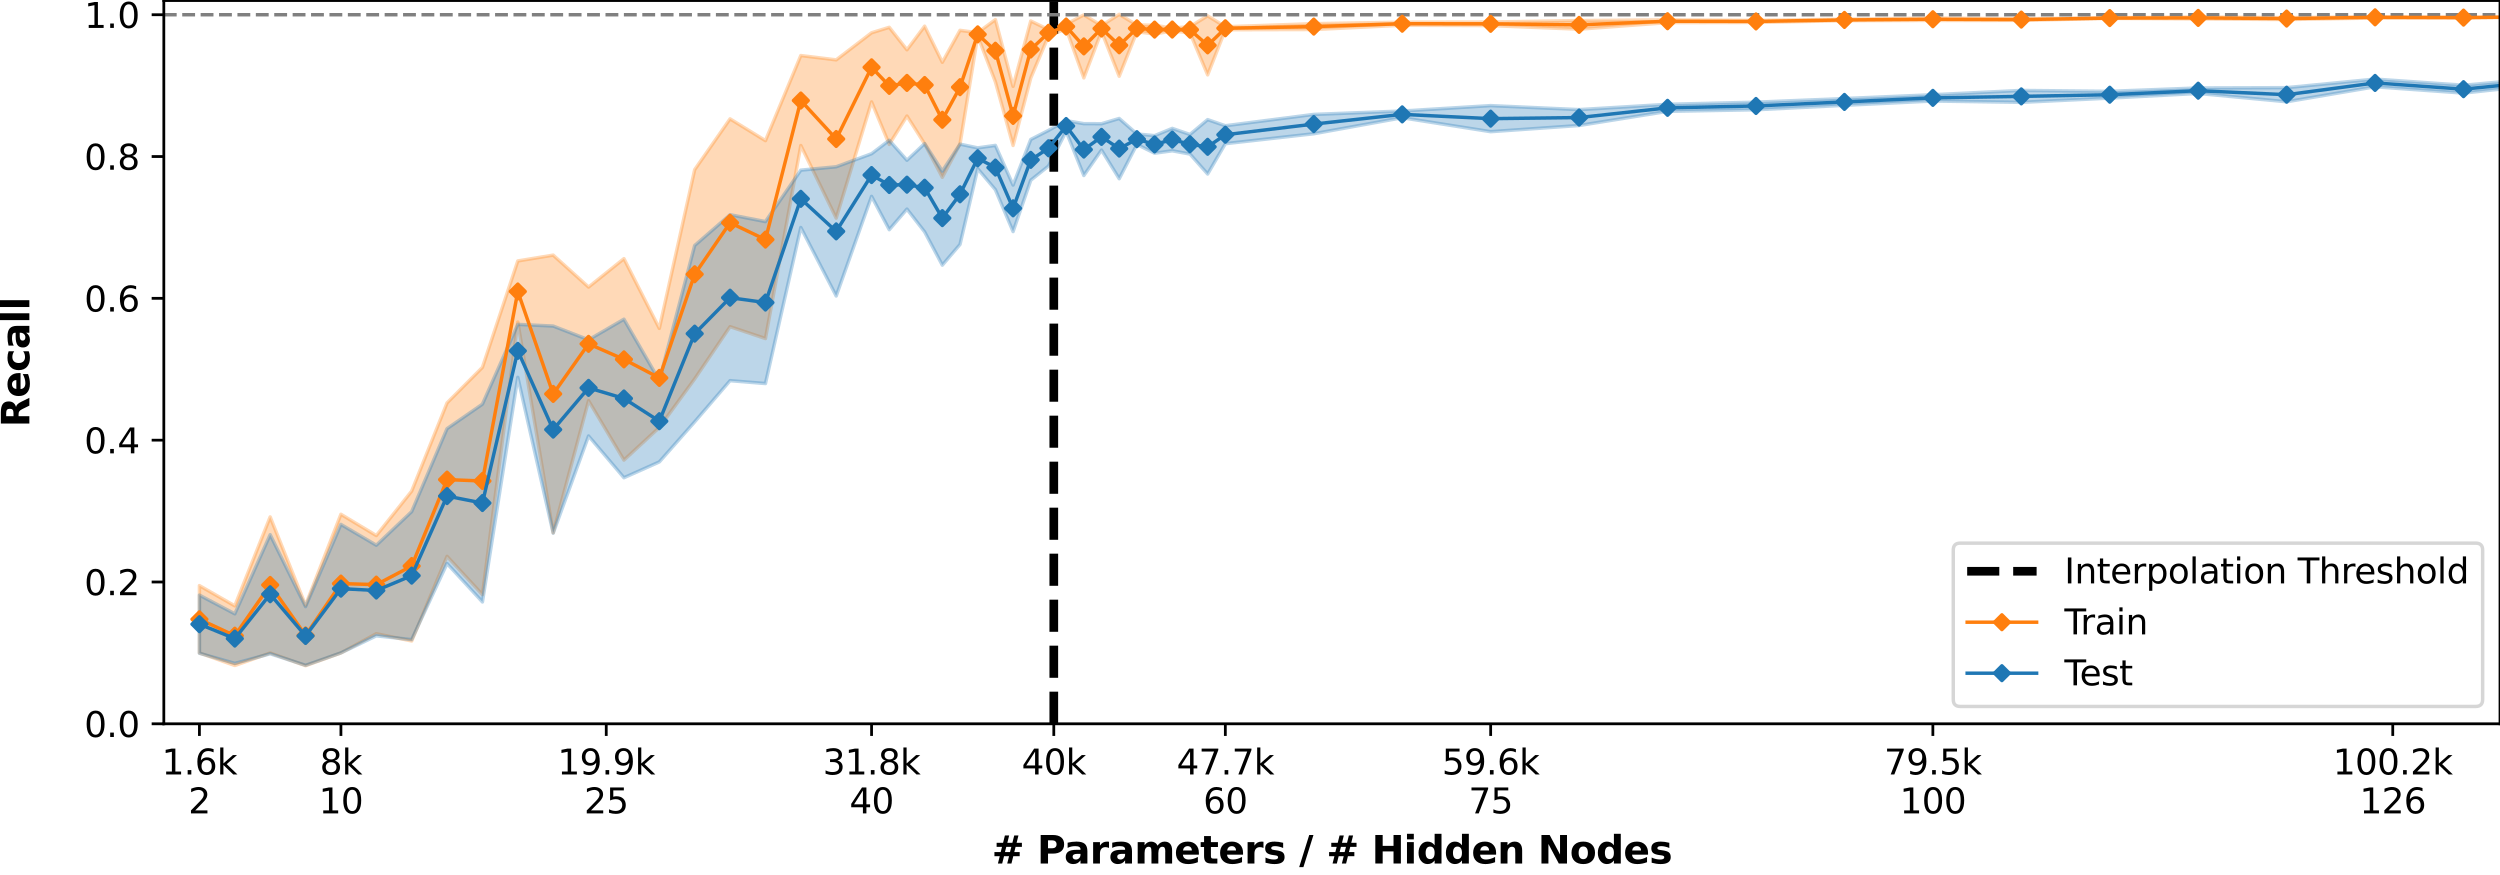 <?xml version="1.0" encoding="utf-8" standalone="no"?>
<!DOCTYPE svg PUBLIC "-//W3C//DTD SVG 1.1//EN"
  "http://www.w3.org/Graphics/SVG/1.1/DTD/svg11.dtd">
<svg xmlns:xlink="http://www.w3.org/1999/xlink" width="720pt" height="252pt" viewBox="0 0 720 252" xmlns="http://www.w3.org/2000/svg" version="1.1">
 <defs>
  <style type="text/css">*{stroke-linejoin: round; stroke-linecap: butt}</style>
 </defs>
 <g id="figure_1">
  <g id="patch_1">
   <path d="M 0 252 
L 720 252 
L 720 0 
L 0 0 
z
" style="fill: #ffffff"/>
  </g>
  <g id="axes_1">
   <g id="patch_2">
    <path d="M 47.18 208.456 
L 720 208.456 
L 720 0.155 
L 47.18 0.155 
z
" style="fill: #ffffff"/>
   </g>
   <g id="PolyCollection_1">
    <path d="M 57.432 168.657 
L 57.432 188.047 
L 67.621 191.665 
L 77.809 188.054 
L 87.998 191.72 
L 98.186 188.035 
L 108.375 182.504 
L 118.563 184.603 
L 128.751 160.228 
L 138.94 171.247 
L 149.128 92.745 
L 159.317 153.424 
L 169.505 115.388 
L 179.694 132.506 
L 189.882 123.103 
L 200.07 109.117 
L 210.259 94.079 
L 220.447 97.504 
L 230.636 41.909 
L 240.824 62.819 
L 251.012 29.345 
L 256.107 41.598 
L 261.201 33.421 
L 266.295 41.434 
L 271.389 51.06 
L 276.483 41.478 
L 281.578 10.369 
L 286.672 23.57 
L 291.766 41.901 
L 296.86 22.47 
L 301.955 10.373 
L 307.049 8.299 
L 312.143 22.434 
L 317.237 9.082 
L 322.331 21.957 
L 327.426 9.147 
L 332.52 9.784 
L 337.614 8.925 
L 342.708 9.443 
L 347.802 21.564 
L 352.897 8.572 
L 378.368 8.508 
L 403.839 7.276 
L 429.31 7.377 
L 454.781 8.407 
L 480.252 6.521 
L 505.723 6.471 
L 531.194 5.958 
L 556.665 5.889 
L 582.136 5.883 
L 607.607 5.291 
L 633.078 5.448 
L 658.549 5.629 
L 684.02 5.187 
L 709.491 5.145 
L 734.962 4.887 
L 760.433 5.382 
L 785.904 5.083 
L 811.375 4.981 
L 811.375 4.712 
L 811.375 4.712 
L 785.904 4.816 
L 760.433 4.9 
L 734.962 4.711 
L 709.491 5.005 
L 684.02 4.793 
L 658.549 5.071 
L 633.078 4.868 
L 607.607 5.118 
L 582.136 5.402 
L 556.665 5.197 
L 531.194 5.527 
L 505.723 5.873 
L 480.252 5.705 
L 454.781 5.922 
L 429.31 6.339 
L 403.839 6.39 
L 378.368 6.813 
L 352.897 7.708 
L 347.802 4.565 
L 342.708 7.66 
L 337.614 8.095 
L 332.52 7.262 
L 327.426 7.193 
L 322.331 4.128 
L 317.237 7.364 
L 312.143 4.28 
L 307.049 6.976 
L 301.955 8.518 
L 296.86 6.039 
L 291.766 24.871 
L 286.672 5.646 
L 281.578 9.427 
L 276.483 8.737 
L 271.389 17.933 
L 266.295 7.539 
L 261.201 14.335 
L 256.107 7.865 
L 251.012 9.44 
L 240.824 17.243 
L 230.636 15.994 
L 220.447 40.503 
L 210.259 34.233 
L 200.07 48.858 
L 189.882 94.573 
L 179.694 74.49 
L 169.505 82.674 
L 159.317 73.474 
L 149.128 75.155 
L 138.94 105.798 
L 128.751 116.033 
L 118.563 141.431 
L 108.375 154.235 
L 98.186 148.11 
L 87.998 174.281 
L 77.809 148.873 
L 67.621 174.485 
L 57.432 168.657 
z
" clip-path="url(#p8c28b31824)" style="fill: #ff7f0e; fill-opacity: 0.3; stroke: #ff7f0e; stroke-opacity: 0.3"/>
   </g>
   <g id="PolyCollection_2">
    <path d="M 57.432 171.39 
L 57.432 188.142 
L 67.621 191.05 
L 77.809 188.297 
L 87.998 191.605 
L 98.186 188.034 
L 108.375 183.12 
L 118.563 184.218 
L 128.751 162.306 
L 138.94 173.36 
L 149.128 108.676 
L 159.317 153.553 
L 169.505 125.561 
L 179.694 137.586 
L 189.882 133.035 
L 200.07 121.487 
L 210.259 109.633 
L 220.447 110.462 
L 230.636 65.522 
L 240.824 85.245 
L 251.012 56.555 
L 256.107 66.15 
L 261.201 60.226 
L 266.295 66.781 
L 271.389 76.361 
L 276.483 70.4 
L 281.578 48.584 
L 286.672 54.643 
L 291.766 66.695 
L 296.86 51.905 
L 301.955 47.836 
L 307.049 37.84 
L 312.143 50.55 
L 317.237 43.222 
L 322.331 51.468 
L 327.426 41.591 
L 332.52 44.12 
L 337.614 43.432 
L 342.708 44.366 
L 347.802 50.115 
L 352.897 41.382 
L 378.368 38.519 
L 403.839 33.907 
L 429.31 37.926 
L 454.781 36.145 
L 480.252 32.071 
L 505.723 31.607 
L 531.194 30.333 
L 556.665 29.091 
L 582.136 29.479 
L 607.607 28.257 
L 633.078 26.909 
L 658.549 29.311 
L 684.02 24.992 
L 709.491 26.815 
L 734.962 24.046 
L 760.433 25.638 
L 785.904 25.155 
L 811.375 24.5 
L 811.375 22.348 
L 811.375 22.348 
L 785.904 22.954 
L 760.433 22.797 
L 734.962 22.239 
L 709.491 24.551 
L 684.02 22.774 
L 658.549 25.24 
L 633.078 25.332 
L 607.607 26.301 
L 582.136 26.04 
L 556.665 27.283 
L 531.194 28.377 
L 505.723 29.426 
L 480.252 30.041 
L 454.781 31.569 
L 429.31 30.416 
L 403.839 31.971 
L 378.368 32.948 
L 352.897 36.212 
L 347.802 34.451 
L 342.708 38.724 
L 337.614 36.975 
L 332.52 39.07 
L 327.426 38.575 
L 322.331 34.119 
L 317.237 35.634 
L 312.143 35.608 
L 307.049 34.744 
L 301.955 37.564 
L 296.86 40.169 
L 291.766 53.296 
L 286.672 41.874 
L 281.578 42.59 
L 276.483 41.51 
L 271.389 49.273 
L 266.295 41.353 
L 261.201 46.148 
L 256.107 40.4 
L 251.012 44.277 
L 240.824 48.027 
L 230.636 49.004 
L 220.447 63.811 
L 210.259 61.834 
L 200.07 70.692 
L 189.882 109.564 
L 179.694 91.933 
L 169.505 97.86 
L 159.317 93.902 
L 149.128 93.425 
L 138.94 116.39 
L 128.751 123.443 
L 118.563 147.343 
L 108.375 157.021 
L 98.186 151.028 
L 87.998 174.707 
L 77.809 153.988 
L 67.621 176.778 
L 57.432 171.39 
z
" clip-path="url(#p8c28b31824)" style="fill: #1f77b4; fill-opacity: 0.3; stroke: #1f77b4; stroke-opacity: 0.3"/>
   </g>
   <g id="matplotlib.axis_1">
    <g id="xtick_1">
     <g id="line2d_1">
      <defs>
       <path id="me914f4b214" d="M 0 0 
L 0 3.5 
" style="stroke: #000000; stroke-width: 0.8"/>
      </defs>
      <g>
       <use xlink:href="#me914f4b214" x="57.432" y="208.456" style="stroke: #000000; stroke-width: 0.8"/>
      </g>
     </g>
     <g id="text_1">
      <!-- 1.6k -->
      <g transform="translate(46.586 223.054)scale(0.1 -0.1)">
       <defs>
        <path id="DejaVuSans-31" d="M 794 531 
L 1825 531 
L 1825 4091 
L 703 3866 
L 703 4441 
L 1819 4666 
L 2450 4666 
L 2450 531 
L 3481 531 
L 3481 0 
L 794 0 
L 794 531 
z
" transform="scale(0.016)"/>
        <path id="DejaVuSans-2e" d="M 684 794 
L 1344 794 
L 1344 0 
L 684 0 
L 684 794 
z
" transform="scale(0.016)"/>
        <path id="DejaVuSans-36" d="M 2113 2584 
Q 1688 2584 1439 2293 
Q 1191 2003 1191 1497 
Q 1191 994 1439 701 
Q 1688 409 2113 409 
Q 2538 409 2786 701 
Q 3034 994 3034 1497 
Q 3034 2003 2786 2293 
Q 2538 2584 2113 2584 
z
M 3366 4563 
L 3366 3988 
Q 3128 4100 2886 4159 
Q 2644 4219 2406 4219 
Q 1781 4219 1451 3797 
Q 1122 3375 1075 2522 
Q 1259 2794 1537 2939 
Q 1816 3084 2150 3084 
Q 2853 3084 3261 2657 
Q 3669 2231 3669 1497 
Q 3669 778 3244 343 
Q 2819 -91 2113 -91 
Q 1303 -91 875 529 
Q 447 1150 447 2328 
Q 447 3434 972 4092 
Q 1497 4750 2381 4750 
Q 2619 4750 2861 4703 
Q 3103 4656 3366 4563 
z
" transform="scale(0.016)"/>
        <path id="DejaVuSans-6b" d="M 581 4863 
L 1159 4863 
L 1159 1991 
L 2875 3500 
L 3609 3500 
L 1753 1863 
L 3688 0 
L 2938 0 
L 1159 1709 
L 1159 0 
L 581 0 
L 581 4863 
z
" transform="scale(0.016)"/>
       </defs>
       <use xlink:href="#DejaVuSans-31"/>
       <use xlink:href="#DejaVuSans-2e" x="63.623"/>
       <use xlink:href="#DejaVuSans-36" x="95.41"/>
       <use xlink:href="#DejaVuSans-6b" x="159.033"/>
      </g>
      <!-- 2 -->
      <g transform="translate(54.251 234.252)scale(0.1 -0.1)">
       <defs>
        <path id="DejaVuSans-32" d="M 1228 531 
L 3431 531 
L 3431 0 
L 469 0 
L 469 531 
Q 828 903 1448 1529 
Q 2069 2156 2228 2338 
Q 2531 2678 2651 2914 
Q 2772 3150 2772 3378 
Q 2772 3750 2511 3984 
Q 2250 4219 1831 4219 
Q 1534 4219 1204 4116 
Q 875 4013 500 3803 
L 500 4441 
Q 881 4594 1212 4672 
Q 1544 4750 1819 4750 
Q 2544 4750 2975 4387 
Q 3406 4025 3406 3419 
Q 3406 3131 3298 2873 
Q 3191 2616 2906 2266 
Q 2828 2175 2409 1742 
Q 1991 1309 1228 531 
z
" transform="scale(0.016)"/>
       </defs>
       <use xlink:href="#DejaVuSans-32"/>
      </g>
     </g>
    </g>
    <g id="xtick_2">
     <g id="line2d_2">
      <g>
       <use xlink:href="#me914f4b214" x="98.186" y="208.456" style="stroke: #000000; stroke-width: 0.8"/>
      </g>
     </g>
     <g id="text_2">
      <!-- 8k -->
      <g transform="translate(92.11 223.054)scale(0.1 -0.1)">
       <defs>
        <path id="DejaVuSans-38" d="M 2034 2216 
Q 1584 2216 1326 1975 
Q 1069 1734 1069 1313 
Q 1069 891 1326 650 
Q 1584 409 2034 409 
Q 2484 409 2743 651 
Q 3003 894 3003 1313 
Q 3003 1734 2745 1975 
Q 2488 2216 2034 2216 
z
M 1403 2484 
Q 997 2584 770 2862 
Q 544 3141 544 3541 
Q 544 4100 942 4425 
Q 1341 4750 2034 4750 
Q 2731 4750 3128 4425 
Q 3525 4100 3525 3541 
Q 3525 3141 3298 2862 
Q 3072 2584 2669 2484 
Q 3125 2378 3379 2068 
Q 3634 1759 3634 1313 
Q 3634 634 3220 271 
Q 2806 -91 2034 -91 
Q 1263 -91 848 271 
Q 434 634 434 1313 
Q 434 1759 690 2068 
Q 947 2378 1403 2484 
z
M 1172 3481 
Q 1172 3119 1398 2916 
Q 1625 2713 2034 2713 
Q 2441 2713 2670 2916 
Q 2900 3119 2900 3481 
Q 2900 3844 2670 4047 
Q 2441 4250 2034 4250 
Q 1625 4250 1398 4047 
Q 1172 3844 1172 3481 
z
" transform="scale(0.016)"/>
       </defs>
       <use xlink:href="#DejaVuSans-38"/>
       <use xlink:href="#DejaVuSans-6b" x="63.623"/>
      </g>
      <!-- 10 -->
      <g transform="translate(91.824 234.252)scale(0.1 -0.1)">
       <defs>
        <path id="DejaVuSans-30" d="M 2034 4250 
Q 1547 4250 1301 3770 
Q 1056 3291 1056 2328 
Q 1056 1369 1301 889 
Q 1547 409 2034 409 
Q 2525 409 2770 889 
Q 3016 1369 3016 2328 
Q 3016 3291 2770 3770 
Q 2525 4250 2034 4250 
z
M 2034 4750 
Q 2819 4750 3233 4129 
Q 3647 3509 3647 2328 
Q 3647 1150 3233 529 
Q 2819 -91 2034 -91 
Q 1250 -91 836 529 
Q 422 1150 422 2328 
Q 422 3509 836 4129 
Q 1250 4750 2034 4750 
z
" transform="scale(0.016)"/>
       </defs>
       <use xlink:href="#DejaVuSans-31"/>
       <use xlink:href="#DejaVuSans-30" x="63.623"/>
      </g>
     </g>
    </g>
    <g id="xtick_3">
     <g id="line2d_3">
      <g>
       <use xlink:href="#me914f4b214" x="174.599" y="208.456" style="stroke: #000000; stroke-width: 0.8"/>
      </g>
     </g>
     <g id="text_3">
      <!-- 19.9k -->
      <g transform="translate(160.571 223.054)scale(0.1 -0.1)">
       <defs>
        <path id="DejaVuSans-39" d="M 703 97 
L 703 672 
Q 941 559 1184 500 
Q 1428 441 1663 441 
Q 2288 441 2617 861 
Q 2947 1281 2994 2138 
Q 2813 1869 2534 1725 
Q 2256 1581 1919 1581 
Q 1219 1581 811 2004 
Q 403 2428 403 3163 
Q 403 3881 828 4315 
Q 1253 4750 1959 4750 
Q 2769 4750 3195 4129 
Q 3622 3509 3622 2328 
Q 3622 1225 3098 567 
Q 2575 -91 1691 -91 
Q 1453 -91 1209 -44 
Q 966 3 703 97 
z
M 1959 2075 
Q 2384 2075 2632 2365 
Q 2881 2656 2881 3163 
Q 2881 3666 2632 3958 
Q 2384 4250 1959 4250 
Q 1534 4250 1286 3958 
Q 1038 3666 1038 3163 
Q 1038 2656 1286 2365 
Q 1534 2075 1959 2075 
z
" transform="scale(0.016)"/>
       </defs>
       <use xlink:href="#DejaVuSans-31"/>
       <use xlink:href="#DejaVuSans-39" x="63.623"/>
       <use xlink:href="#DejaVuSans-2e" x="127.246"/>
       <use xlink:href="#DejaVuSans-39" x="159.033"/>
       <use xlink:href="#DejaVuSans-6b" x="222.656"/>
      </g>
      <!-- 25 -->
      <g transform="translate(168.237 234.252)scale(0.1 -0.1)">
       <defs>
        <path id="DejaVuSans-35" d="M 691 4666 
L 3169 4666 
L 3169 4134 
L 1269 4134 
L 1269 2991 
Q 1406 3038 1543 3061 
Q 1681 3084 1819 3084 
Q 2600 3084 3056 2656 
Q 3513 2228 3513 1497 
Q 3513 744 3044 326 
Q 2575 -91 1722 -91 
Q 1428 -91 1123 -41 
Q 819 9 494 109 
L 494 744 
Q 775 591 1075 516 
Q 1375 441 1709 441 
Q 2250 441 2565 725 
Q 2881 1009 2881 1497 
Q 2881 1984 2565 2268 
Q 2250 2553 1709 2553 
Q 1456 2553 1204 2497 
Q 953 2441 691 2322 
L 691 4666 
z
" transform="scale(0.016)"/>
       </defs>
       <use xlink:href="#DejaVuSans-32"/>
       <use xlink:href="#DejaVuSans-35" x="63.623"/>
      </g>
     </g>
    </g>
    <g id="xtick_4">
     <g id="line2d_4">
      <g>
       <use xlink:href="#me914f4b214" x="251.012" y="208.456" style="stroke: #000000; stroke-width: 0.8"/>
      </g>
     </g>
     <g id="text_4">
      <!-- 31.8k -->
      <g transform="translate(236.984 223.054)scale(0.1 -0.1)">
       <defs>
        <path id="DejaVuSans-33" d="M 2597 2516 
Q 3050 2419 3304 2112 
Q 3559 1806 3559 1356 
Q 3559 666 3084 287 
Q 2609 -91 1734 -91 
Q 1441 -91 1130 -33 
Q 819 25 488 141 
L 488 750 
Q 750 597 1062 519 
Q 1375 441 1716 441 
Q 2309 441 2620 675 
Q 2931 909 2931 1356 
Q 2931 1769 2642 2001 
Q 2353 2234 1838 2234 
L 1294 2234 
L 1294 2753 
L 1863 2753 
Q 2328 2753 2575 2939 
Q 2822 3125 2822 3475 
Q 2822 3834 2567 4026 
Q 2313 4219 1838 4219 
Q 1578 4219 1281 4162 
Q 984 4106 628 3988 
L 628 4550 
Q 988 4650 1302 4700 
Q 1616 4750 1894 4750 
Q 2613 4750 3031 4423 
Q 3450 4097 3450 3541 
Q 3450 3153 3228 2886 
Q 3006 2619 2597 2516 
z
" transform="scale(0.016)"/>
       </defs>
       <use xlink:href="#DejaVuSans-33"/>
       <use xlink:href="#DejaVuSans-31" x="63.623"/>
       <use xlink:href="#DejaVuSans-2e" x="127.246"/>
       <use xlink:href="#DejaVuSans-38" x="159.033"/>
       <use xlink:href="#DejaVuSans-6b" x="222.656"/>
      </g>
      <!-- 40 -->
      <g transform="translate(244.65 234.252)scale(0.1 -0.1)">
       <defs>
        <path id="DejaVuSans-34" d="M 2419 4116 
L 825 1625 
L 2419 1625 
L 2419 4116 
z
M 2253 4666 
L 3047 4666 
L 3047 1625 
L 3713 1625 
L 3713 1100 
L 3047 1100 
L 3047 0 
L 2419 0 
L 2419 1100 
L 313 1100 
L 313 1709 
L 2253 4666 
z
" transform="scale(0.016)"/>
       </defs>
       <use xlink:href="#DejaVuSans-34"/>
       <use xlink:href="#DejaVuSans-30" x="63.623"/>
      </g>
     </g>
    </g>
    <g id="xtick_5">
     <g id="line2d_5">
      <g>
       <use xlink:href="#me914f4b214" x="352.897" y="208.456" style="stroke: #000000; stroke-width: 0.8"/>
      </g>
     </g>
     <g id="text_5">
      <!-- 47.7k -->
      <g transform="translate(338.868 223.054)scale(0.1 -0.1)">
       <defs>
        <path id="DejaVuSans-37" d="M 525 4666 
L 3525 4666 
L 3525 4397 
L 1831 0 
L 1172 0 
L 2766 4134 
L 525 4134 
L 525 4666 
z
" transform="scale(0.016)"/>
       </defs>
       <use xlink:href="#DejaVuSans-34"/>
       <use xlink:href="#DejaVuSans-37" x="63.623"/>
       <use xlink:href="#DejaVuSans-2e" x="127.246"/>
       <use xlink:href="#DejaVuSans-37" x="159.033"/>
       <use xlink:href="#DejaVuSans-6b" x="222.656"/>
      </g>
      <!-- 60 -->
      <g transform="translate(346.534 234.252)scale(0.1 -0.1)">
       <use xlink:href="#DejaVuSans-36"/>
       <use xlink:href="#DejaVuSans-30" x="63.623"/>
      </g>
     </g>
    </g>
    <g id="xtick_6">
     <g id="line2d_6">
      <g>
       <use xlink:href="#me914f4b214" x="429.31" y="208.456" style="stroke: #000000; stroke-width: 0.8"/>
      </g>
     </g>
     <g id="text_6">
      <!-- 59.6k -->
      <g transform="translate(415.282 223.054)scale(0.1 -0.1)">
       <use xlink:href="#DejaVuSans-35"/>
       <use xlink:href="#DejaVuSans-39" x="63.623"/>
       <use xlink:href="#DejaVuSans-2e" x="127.246"/>
       <use xlink:href="#DejaVuSans-36" x="159.033"/>
       <use xlink:href="#DejaVuSans-6b" x="222.656"/>
      </g>
      <!-- 75 -->
      <g transform="translate(422.947 234.252)scale(0.1 -0.1)">
       <use xlink:href="#DejaVuSans-37"/>
       <use xlink:href="#DejaVuSans-35" x="63.623"/>
      </g>
     </g>
    </g>
    <g id="xtick_7">
     <g id="line2d_7">
      <g>
       <use xlink:href="#me914f4b214" x="556.665" y="208.456" style="stroke: #000000; stroke-width: 0.8"/>
      </g>
     </g>
     <g id="text_7">
      <!-- 79.5k -->
      <g transform="translate(542.637 223.054)scale(0.1 -0.1)">
       <use xlink:href="#DejaVuSans-37"/>
       <use xlink:href="#DejaVuSans-39" x="63.623"/>
       <use xlink:href="#DejaVuSans-2e" x="127.246"/>
       <use xlink:href="#DejaVuSans-35" x="159.033"/>
       <use xlink:href="#DejaVuSans-6b" x="222.656"/>
      </g>
      <!-- 100 -->
      <g transform="translate(547.121 234.252)scale(0.1 -0.1)">
       <use xlink:href="#DejaVuSans-31"/>
       <use xlink:href="#DejaVuSans-30" x="63.623"/>
       <use xlink:href="#DejaVuSans-30" x="127.246"/>
      </g>
     </g>
    </g>
    <g id="xtick_8">
     <g id="line2d_8">
      <g>
       <use xlink:href="#me914f4b214" x="689.114" y="208.456" style="stroke: #000000; stroke-width: 0.8"/>
      </g>
     </g>
     <g id="text_8">
      <!-- 100.2k -->
      <g transform="translate(671.905 223.054)scale(0.1 -0.1)">
       <use xlink:href="#DejaVuSans-31"/>
       <use xlink:href="#DejaVuSans-30" x="63.623"/>
       <use xlink:href="#DejaVuSans-30" x="127.246"/>
       <use xlink:href="#DejaVuSans-2e" x="190.869"/>
       <use xlink:href="#DejaVuSans-32" x="222.656"/>
       <use xlink:href="#DejaVuSans-6b" x="286.279"/>
      </g>
      <!-- 126 -->
      <g transform="translate(679.571 234.252)scale(0.1 -0.1)">
       <use xlink:href="#DejaVuSans-31"/>
       <use xlink:href="#DejaVuSans-32" x="63.623"/>
       <use xlink:href="#DejaVuSans-36" x="127.246"/>
      </g>
     </g>
    </g>
    <g id="xtick_9">
     <g id="line2d_9">
      <g>
       <use xlink:href="#me914f4b214" x="303.492" y="208.456" style="stroke: #000000; stroke-width: 0.8"/>
      </g>
     </g>
     <g id="text_9">
      <!-- 40k -->
      <g transform="translate(294.235 223.054)scale(0.1 -0.1)">
       <use xlink:href="#DejaVuSans-34"/>
       <use xlink:href="#DejaVuSans-30" x="63.623"/>
       <use xlink:href="#DejaVuSans-6b" x="127.246"/>
      </g>
     </g>
    </g>
    <g id="text_10">
     <!-- # Parameters / # Hidden Nodes -->
     <g transform="translate(285.631 248.69)scale(0.11 -0.11)">
      <defs>
       <path id="DejaVuSans-Bold-23" d="M 2847 4594 
L 2547 3391 
L 3372 3391 
L 3675 4594 
L 4366 4594 
L 4063 3391 
L 4928 3391 
L 4928 2725 
L 3897 2725 
L 3681 1869 
L 4569 1869 
L 4569 1197 
L 3519 1197 
L 3219 0 
L 2528 0 
L 2828 1197 
L 2003 1197 
L 1703 0 
L 1006 0 
L 1306 1197 
L 434 1197 
L 434 1869 
L 1459 1869 
L 1678 2725 
L 794 2725 
L 794 3391 
L 1850 3391 
L 2150 4594 
L 2847 4594 
z
M 3200 2725 
L 2375 2725 
L 2156 1869 
L 2981 1869 
L 3200 2725 
z
" transform="scale(0.016)"/>
       <path id="DejaVuSans-Bold-20" transform="scale(0.016)"/>
       <path id="DejaVuSans-Bold-50" d="M 588 4666 
L 2584 4666 
Q 3475 4666 3951 4270 
Q 4428 3875 4428 3144 
Q 4428 2409 3951 2014 
Q 3475 1619 2584 1619 
L 1791 1619 
L 1791 0 
L 588 0 
L 588 4666 
z
M 1791 3794 
L 1791 2491 
L 2456 2491 
Q 2806 2491 2997 2661 
Q 3188 2831 3188 3144 
Q 3188 3456 2997 3625 
Q 2806 3794 2456 3794 
L 1791 3794 
z
" transform="scale(0.016)"/>
       <path id="DejaVuSans-Bold-61" d="M 2106 1575 
Q 1756 1575 1579 1456 
Q 1403 1338 1403 1106 
Q 1403 894 1545 773 
Q 1688 653 1941 653 
Q 2256 653 2472 879 
Q 2688 1106 2688 1447 
L 2688 1575 
L 2106 1575 
z
M 3816 1997 
L 3816 0 
L 2688 0 
L 2688 519 
Q 2463 200 2181 54 
Q 1900 -91 1497 -91 
Q 953 -91 614 226 
Q 275 544 275 1050 
Q 275 1666 698 1953 
Q 1122 2241 2028 2241 
L 2688 2241 
L 2688 2328 
Q 2688 2594 2478 2717 
Q 2269 2841 1825 2841 
Q 1466 2841 1156 2769 
Q 847 2697 581 2553 
L 581 3406 
Q 941 3494 1303 3539 
Q 1666 3584 2028 3584 
Q 2975 3584 3395 3211 
Q 3816 2838 3816 1997 
z
" transform="scale(0.016)"/>
       <path id="DejaVuSans-Bold-72" d="M 3138 2547 
Q 2991 2616 2845 2648 
Q 2700 2681 2553 2681 
Q 2122 2681 1889 2404 
Q 1656 2128 1656 1613 
L 1656 0 
L 538 0 
L 538 3500 
L 1656 3500 
L 1656 2925 
Q 1872 3269 2151 3426 
Q 2431 3584 2822 3584 
Q 2878 3584 2943 3579 
Q 3009 3575 3134 3559 
L 3138 2547 
z
" transform="scale(0.016)"/>
       <path id="DejaVuSans-Bold-6d" d="M 3781 2919 
Q 3994 3244 4286 3414 
Q 4578 3584 4928 3584 
Q 5531 3584 5847 3212 
Q 6163 2841 6163 2131 
L 6163 0 
L 5038 0 
L 5038 1825 
Q 5041 1866 5042 1909 
Q 5044 1953 5044 2034 
Q 5044 2406 4934 2573 
Q 4825 2741 4581 2741 
Q 4263 2741 4089 2478 
Q 3916 2216 3909 1719 
L 3909 0 
L 2784 0 
L 2784 1825 
Q 2784 2406 2684 2573 
Q 2584 2741 2328 2741 
Q 2006 2741 1831 2477 
Q 1656 2213 1656 1722 
L 1656 0 
L 531 0 
L 531 3500 
L 1656 3500 
L 1656 2988 
Q 1863 3284 2130 3434 
Q 2397 3584 2719 3584 
Q 3081 3584 3359 3409 
Q 3638 3234 3781 2919 
z
" transform="scale(0.016)"/>
       <path id="DejaVuSans-Bold-65" d="M 4031 1759 
L 4031 1441 
L 1416 1441 
Q 1456 1047 1700 850 
Q 1944 653 2381 653 
Q 2734 653 3104 758 
Q 3475 863 3866 1075 
L 3866 213 
Q 3469 63 3072 -14 
Q 2675 -91 2278 -91 
Q 1328 -91 801 392 
Q 275 875 275 1747 
Q 275 2603 792 3093 
Q 1309 3584 2216 3584 
Q 3041 3584 3536 3087 
Q 4031 2591 4031 1759 
z
M 2881 2131 
Q 2881 2450 2695 2645 
Q 2509 2841 2209 2841 
Q 1884 2841 1681 2658 
Q 1478 2475 1428 2131 
L 2881 2131 
z
" transform="scale(0.016)"/>
       <path id="DejaVuSans-Bold-74" d="M 1759 4494 
L 1759 3500 
L 2913 3500 
L 2913 2700 
L 1759 2700 
L 1759 1216 
Q 1759 972 1856 886 
Q 1953 800 2241 800 
L 2816 800 
L 2816 0 
L 1856 0 
Q 1194 0 917 276 
Q 641 553 641 1216 
L 641 2700 
L 84 2700 
L 84 3500 
L 641 3500 
L 641 4494 
L 1759 4494 
z
" transform="scale(0.016)"/>
       <path id="DejaVuSans-Bold-73" d="M 3272 3391 
L 3272 2541 
Q 2913 2691 2578 2766 
Q 2244 2841 1947 2841 
Q 1628 2841 1473 2761 
Q 1319 2681 1319 2516 
Q 1319 2381 1436 2309 
Q 1553 2238 1856 2203 
L 2053 2175 
Q 2913 2066 3209 1816 
Q 3506 1566 3506 1031 
Q 3506 472 3093 190 
Q 2681 -91 1863 -91 
Q 1516 -91 1145 -36 
Q 775 19 384 128 
L 384 978 
Q 719 816 1070 734 
Q 1422 653 1784 653 
Q 2113 653 2278 743 
Q 2444 834 2444 1013 
Q 2444 1163 2330 1236 
Q 2216 1309 1875 1350 
L 1678 1375 
Q 931 1469 631 1722 
Q 331 1975 331 2491 
Q 331 3047 712 3315 
Q 1094 3584 1881 3584 
Q 2191 3584 2531 3537 
Q 2872 3491 3272 3391 
z
" transform="scale(0.016)"/>
       <path id="DejaVuSans-Bold-2f" d="M 1644 4666 
L 2338 4666 
L 691 -594 
L 0 -594 
L 1644 4666 
z
" transform="scale(0.016)"/>
       <path id="DejaVuSans-Bold-48" d="M 588 4666 
L 1791 4666 
L 1791 2888 
L 3566 2888 
L 3566 4666 
L 4769 4666 
L 4769 0 
L 3566 0 
L 3566 1978 
L 1791 1978 
L 1791 0 
L 588 0 
L 588 4666 
z
" transform="scale(0.016)"/>
       <path id="DejaVuSans-Bold-69" d="M 538 3500 
L 1656 3500 
L 1656 0 
L 538 0 
L 538 3500 
z
M 538 4863 
L 1656 4863 
L 1656 3950 
L 538 3950 
L 538 4863 
z
" transform="scale(0.016)"/>
       <path id="DejaVuSans-Bold-64" d="M 2919 2988 
L 2919 4863 
L 4044 4863 
L 4044 0 
L 2919 0 
L 2919 506 
Q 2688 197 2409 53 
Q 2131 -91 1766 -91 
Q 1119 -91 703 423 
Q 288 938 288 1747 
Q 288 2556 703 3070 
Q 1119 3584 1766 3584 
Q 2128 3584 2408 3439 
Q 2688 3294 2919 2988 
z
M 2181 722 
Q 2541 722 2730 984 
Q 2919 1247 2919 1747 
Q 2919 2247 2730 2509 
Q 2541 2772 2181 2772 
Q 1825 2772 1636 2509 
Q 1447 2247 1447 1747 
Q 1447 1247 1636 984 
Q 1825 722 2181 722 
z
" transform="scale(0.016)"/>
       <path id="DejaVuSans-Bold-6e" d="M 4056 2131 
L 4056 0 
L 2931 0 
L 2931 347 
L 2931 1631 
Q 2931 2084 2911 2256 
Q 2891 2428 2841 2509 
Q 2775 2619 2662 2680 
Q 2550 2741 2406 2741 
Q 2056 2741 1856 2470 
Q 1656 2200 1656 1722 
L 1656 0 
L 538 0 
L 538 3500 
L 1656 3500 
L 1656 2988 
Q 1909 3294 2193 3439 
Q 2478 3584 2822 3584 
Q 3428 3584 3742 3212 
Q 4056 2841 4056 2131 
z
" transform="scale(0.016)"/>
       <path id="DejaVuSans-Bold-4e" d="M 588 4666 
L 1931 4666 
L 3628 1466 
L 3628 4666 
L 4769 4666 
L 4769 0 
L 3425 0 
L 1728 3200 
L 1728 0 
L 588 0 
L 588 4666 
z
" transform="scale(0.016)"/>
       <path id="DejaVuSans-Bold-6f" d="M 2203 2784 
Q 1831 2784 1636 2517 
Q 1441 2250 1441 1747 
Q 1441 1244 1636 976 
Q 1831 709 2203 709 
Q 2569 709 2762 976 
Q 2956 1244 2956 1747 
Q 2956 2250 2762 2517 
Q 2569 2784 2203 2784 
z
M 2203 3584 
Q 3106 3584 3614 3096 
Q 4122 2609 4122 1747 
Q 4122 884 3614 396 
Q 3106 -91 2203 -91 
Q 1297 -91 786 396 
Q 275 884 275 1747 
Q 275 2609 786 3096 
Q 1297 3584 2203 3584 
z
" transform="scale(0.016)"/>
      </defs>
      <use xlink:href="#DejaVuSans-Bold-23"/>
      <use xlink:href="#DejaVuSans-Bold-20" x="83.789"/>
      <use xlink:href="#DejaVuSans-Bold-50" x="118.604"/>
      <use xlink:href="#DejaVuSans-Bold-61" x="189.27"/>
      <use xlink:href="#DejaVuSans-Bold-72" x="256.75"/>
      <use xlink:href="#DejaVuSans-Bold-61" x="306.066"/>
      <use xlink:href="#DejaVuSans-Bold-6d" x="373.547"/>
      <use xlink:href="#DejaVuSans-Bold-65" x="477.746"/>
      <use xlink:href="#DejaVuSans-Bold-74" x="545.568"/>
      <use xlink:href="#DejaVuSans-Bold-65" x="593.371"/>
      <use xlink:href="#DejaVuSans-Bold-72" x="661.193"/>
      <use xlink:href="#DejaVuSans-Bold-73" x="710.51"/>
      <use xlink:href="#DejaVuSans-Bold-20" x="770.031"/>
      <use xlink:href="#DejaVuSans-Bold-2f" x="804.846"/>
      <use xlink:href="#DejaVuSans-Bold-20" x="841.369"/>
      <use xlink:href="#DejaVuSans-Bold-23" x="876.184"/>
      <use xlink:href="#DejaVuSans-Bold-20" x="959.973"/>
      <use xlink:href="#DejaVuSans-Bold-48" x="994.787"/>
      <use xlink:href="#DejaVuSans-Bold-69" x="1078.479"/>
      <use xlink:href="#DejaVuSans-Bold-64" x="1112.756"/>
      <use xlink:href="#DejaVuSans-Bold-64" x="1184.338"/>
      <use xlink:href="#DejaVuSans-Bold-65" x="1255.92"/>
      <use xlink:href="#DejaVuSans-Bold-6e" x="1323.742"/>
      <use xlink:href="#DejaVuSans-Bold-20" x="1394.934"/>
      <use xlink:href="#DejaVuSans-Bold-4e" x="1429.748"/>
      <use xlink:href="#DejaVuSans-Bold-6f" x="1513.439"/>
      <use xlink:href="#DejaVuSans-Bold-64" x="1582.141"/>
      <use xlink:href="#DejaVuSans-Bold-65" x="1653.723"/>
      <use xlink:href="#DejaVuSans-Bold-73" x="1721.545"/>
     </g>
    </g>
   </g>
   <g id="matplotlib.axis_2">
    <g id="ytick_1">
     <g id="line2d_10">
      <defs>
       <path id="m444c17748e" d="M 0 0 
L -3.5 0 
" style="stroke: #000000; stroke-width: 0.8"/>
      </defs>
      <g>
       <use xlink:href="#m444c17748e" x="47.18" y="208.456" style="stroke: #000000; stroke-width: 0.8"/>
      </g>
     </g>
     <g id="text_11">
      <!--    0.0 -->
      <g transform="translate(14.742 212.255)scale(0.1 -0.1)">
       <defs>
        <path id="DejaVuSans-20" transform="scale(0.016)"/>
       </defs>
       <use xlink:href="#DejaVuSans-20"/>
       <use xlink:href="#DejaVuSans-20" x="31.787"/>
       <use xlink:href="#DejaVuSans-20" x="63.574"/>
       <use xlink:href="#DejaVuSans-30" x="95.361"/>
       <use xlink:href="#DejaVuSans-2e" x="158.984"/>
       <use xlink:href="#DejaVuSans-30" x="190.771"/>
      </g>
     </g>
    </g>
    <g id="ytick_2">
     <g id="line2d_11">
      <g>
       <use xlink:href="#m444c17748e" x="47.18" y="167.613" style="stroke: #000000; stroke-width: 0.8"/>
      </g>
     </g>
     <g id="text_12">
      <!--    0.2 -->
      <g transform="translate(14.742 171.412)scale(0.1 -0.1)">
       <use xlink:href="#DejaVuSans-20"/>
       <use xlink:href="#DejaVuSans-20" x="31.787"/>
       <use xlink:href="#DejaVuSans-20" x="63.574"/>
       <use xlink:href="#DejaVuSans-30" x="95.361"/>
       <use xlink:href="#DejaVuSans-2e" x="158.984"/>
       <use xlink:href="#DejaVuSans-32" x="190.771"/>
      </g>
     </g>
    </g>
    <g id="ytick_3">
     <g id="line2d_12">
      <g>
       <use xlink:href="#m444c17748e" x="47.18" y="126.769" style="stroke: #000000; stroke-width: 0.8"/>
      </g>
     </g>
     <g id="text_13">
      <!--    0.4 -->
      <g transform="translate(14.742 130.569)scale(0.1 -0.1)">
       <use xlink:href="#DejaVuSans-20"/>
       <use xlink:href="#DejaVuSans-20" x="31.787"/>
       <use xlink:href="#DejaVuSans-20" x="63.574"/>
       <use xlink:href="#DejaVuSans-30" x="95.361"/>
       <use xlink:href="#DejaVuSans-2e" x="158.984"/>
       <use xlink:href="#DejaVuSans-34" x="190.771"/>
      </g>
     </g>
    </g>
    <g id="ytick_4">
     <g id="line2d_13">
      <g>
       <use xlink:href="#m444c17748e" x="47.18" y="85.926" style="stroke: #000000; stroke-width: 0.8"/>
      </g>
     </g>
     <g id="text_14">
      <!--    0.6 -->
      <g transform="translate(14.742 89.725)scale(0.1 -0.1)">
       <use xlink:href="#DejaVuSans-20"/>
       <use xlink:href="#DejaVuSans-20" x="31.787"/>
       <use xlink:href="#DejaVuSans-20" x="63.574"/>
       <use xlink:href="#DejaVuSans-30" x="95.361"/>
       <use xlink:href="#DejaVuSans-2e" x="158.984"/>
       <use xlink:href="#DejaVuSans-36" x="190.771"/>
      </g>
     </g>
    </g>
    <g id="ytick_5">
     <g id="line2d_14">
      <g>
       <use xlink:href="#m444c17748e" x="47.18" y="45.083" style="stroke: #000000; stroke-width: 0.8"/>
      </g>
     </g>
     <g id="text_15">
      <!--    0.8 -->
      <g transform="translate(14.742 48.882)scale(0.1 -0.1)">
       <use xlink:href="#DejaVuSans-20"/>
       <use xlink:href="#DejaVuSans-20" x="31.787"/>
       <use xlink:href="#DejaVuSans-20" x="63.574"/>
       <use xlink:href="#DejaVuSans-30" x="95.361"/>
       <use xlink:href="#DejaVuSans-2e" x="158.984"/>
       <use xlink:href="#DejaVuSans-38" x="190.771"/>
      </g>
     </g>
    </g>
    <g id="ytick_6">
     <g id="line2d_15">
      <g>
       <use xlink:href="#m444c17748e" x="47.18" y="4.24" style="stroke: #000000; stroke-width: 0.8"/>
      </g>
     </g>
     <g id="text_16">
      <!--    1.0 -->
      <g transform="translate(14.742 8.039)scale(0.1 -0.1)">
       <use xlink:href="#DejaVuSans-20"/>
       <use xlink:href="#DejaVuSans-20" x="31.787"/>
       <use xlink:href="#DejaVuSans-20" x="63.574"/>
       <use xlink:href="#DejaVuSans-31" x="95.361"/>
       <use xlink:href="#DejaVuSans-2e" x="158.984"/>
       <use xlink:href="#DejaVuSans-30" x="190.771"/>
      </g>
     </g>
    </g>
    <g id="text_17">
     <!-- Recall -->
     <g transform="translate(8.455 123.014)rotate(-90)scale(0.11 -0.11)">
      <defs>
       <path id="DejaVuSans-Bold-52" d="M 2297 2597 
Q 2675 2597 2839 2737 
Q 3003 2878 3003 3200 
Q 3003 3519 2839 3656 
Q 2675 3794 2297 3794 
L 1791 3794 
L 1791 2597 
L 2297 2597 
z
M 1791 1766 
L 1791 0 
L 588 0 
L 588 4666 
L 2425 4666 
Q 3347 4666 3776 4356 
Q 4206 4047 4206 3378 
Q 4206 2916 3982 2619 
Q 3759 2322 3309 2181 
Q 3556 2125 3751 1926 
Q 3947 1728 4147 1325 
L 4800 0 
L 3519 0 
L 2950 1159 
Q 2778 1509 2601 1637 
Q 2425 1766 2131 1766 
L 1791 1766 
z
" transform="scale(0.016)"/>
       <path id="DejaVuSans-Bold-63" d="M 3366 3391 
L 3366 2478 
Q 3138 2634 2908 2709 
Q 2678 2784 2431 2784 
Q 1963 2784 1702 2511 
Q 1441 2238 1441 1747 
Q 1441 1256 1702 982 
Q 1963 709 2431 709 
Q 2694 709 2930 787 
Q 3166 866 3366 1019 
L 3366 103 
Q 3103 6 2833 -42 
Q 2563 -91 2291 -91 
Q 1344 -91 809 395 
Q 275 881 275 1747 
Q 275 2613 809 3098 
Q 1344 3584 2291 3584 
Q 2566 3584 2833 3536 
Q 3100 3488 3366 3391 
z
" transform="scale(0.016)"/>
       <path id="DejaVuSans-Bold-6c" d="M 538 4863 
L 1656 4863 
L 1656 0 
L 538 0 
L 538 4863 
z
" transform="scale(0.016)"/>
      </defs>
      <use xlink:href="#DejaVuSans-Bold-52"/>
      <use xlink:href="#DejaVuSans-Bold-65" x="77.002"/>
      <use xlink:href="#DejaVuSans-Bold-63" x="144.824"/>
      <use xlink:href="#DejaVuSans-Bold-61" x="204.102"/>
      <use xlink:href="#DejaVuSans-Bold-6c" x="271.582"/>
      <use xlink:href="#DejaVuSans-Bold-6c" x="305.859"/>
     </g>
    </g>
   </g>
   <g id="line2d_16">
    <path d="M 303.492 208.456 
L 303.492 0.155 
" clip-path="url(#p8c28b31824)" style="fill: none; stroke-dasharray: 9.25,4; stroke-dashoffset: 0; stroke: #000000; stroke-width: 2.5"/>
   </g>
   <g id="line2d_17">
    <path d="M 47.18 4.24 
L 720 4.24 
" clip-path="url(#p8c28b31824)" style="fill: none; stroke-dasharray: 3.7,1.6; stroke-dashoffset: 0; stroke: #808080"/>
   </g>
   <g id="line2d_18">
    <path d="M 57.432 178.352 
L 67.621 183.075 
L 77.809 168.464 
L 87.998 183 
L 98.186 168.072 
L 108.375 168.369 
L 118.563 163.017 
L 128.751 138.13 
L 138.94 138.523 
L 149.128 83.95 
L 159.317 113.449 
L 169.505 99.031 
L 179.694 103.498 
L 189.882 108.838 
L 200.07 78.987 
L 210.259 64.156 
L 220.447 69.004 
L 230.636 28.951 
L 240.824 40.031 
L 251.012 19.392 
L 256.107 24.732 
L 261.201 23.878 
L 266.295 24.487 
L 271.389 34.496 
L 276.483 25.107 
L 281.578 9.898 
L 286.672 14.608 
L 291.766 33.386 
L 296.86 14.254 
L 301.955 9.445 
L 307.049 7.637 
L 312.143 13.357 
L 317.237 8.223 
L 322.331 13.043 
L 327.426 8.17 
L 332.52 8.523 
L 337.614 8.51 
L 342.708 8.552 
L 347.802 13.064 
L 352.897 8.14 
L 378.368 7.661 
L 403.839 6.833 
L 429.31 6.858 
L 454.781 7.165 
L 480.252 6.113 
L 505.723 6.172 
L 531.194 5.743 
L 556.665 5.543 
L 582.136 5.642 
L 607.607 5.205 
L 633.078 5.158 
L 658.549 5.35 
L 684.02 4.99 
L 709.491 5.075 
L 721 4.95 
" clip-path="url(#p8c28b31824)" style="fill: none; stroke: #ff7f0e; stroke-linecap: square"/>
    <defs>
     <path id="mbd6a921c1c" d="M 0 2.121 
L 2.121 0 
L 0 -2.121 
L -2.121 0 
z
" style="stroke: #ff7f0e; stroke-linejoin: miter"/>
    </defs>
    <g clip-path="url(#p8c28b31824)">
     <use xlink:href="#mbd6a921c1c" x="57.432" y="178.352" style="fill: #ff7f0e; stroke: #ff7f0e; stroke-linejoin: miter"/>
     <use xlink:href="#mbd6a921c1c" x="67.621" y="183.075" style="fill: #ff7f0e; stroke: #ff7f0e; stroke-linejoin: miter"/>
     <use xlink:href="#mbd6a921c1c" x="77.809" y="168.464" style="fill: #ff7f0e; stroke: #ff7f0e; stroke-linejoin: miter"/>
     <use xlink:href="#mbd6a921c1c" x="87.998" y="183" style="fill: #ff7f0e; stroke: #ff7f0e; stroke-linejoin: miter"/>
     <use xlink:href="#mbd6a921c1c" x="98.186" y="168.072" style="fill: #ff7f0e; stroke: #ff7f0e; stroke-linejoin: miter"/>
     <use xlink:href="#mbd6a921c1c" x="108.375" y="168.369" style="fill: #ff7f0e; stroke: #ff7f0e; stroke-linejoin: miter"/>
     <use xlink:href="#mbd6a921c1c" x="118.563" y="163.017" style="fill: #ff7f0e; stroke: #ff7f0e; stroke-linejoin: miter"/>
     <use xlink:href="#mbd6a921c1c" x="128.751" y="138.13" style="fill: #ff7f0e; stroke: #ff7f0e; stroke-linejoin: miter"/>
     <use xlink:href="#mbd6a921c1c" x="138.94" y="138.523" style="fill: #ff7f0e; stroke: #ff7f0e; stroke-linejoin: miter"/>
     <use xlink:href="#mbd6a921c1c" x="149.128" y="83.95" style="fill: #ff7f0e; stroke: #ff7f0e; stroke-linejoin: miter"/>
     <use xlink:href="#mbd6a921c1c" x="159.317" y="113.449" style="fill: #ff7f0e; stroke: #ff7f0e; stroke-linejoin: miter"/>
     <use xlink:href="#mbd6a921c1c" x="169.505" y="99.031" style="fill: #ff7f0e; stroke: #ff7f0e; stroke-linejoin: miter"/>
     <use xlink:href="#mbd6a921c1c" x="179.694" y="103.498" style="fill: #ff7f0e; stroke: #ff7f0e; stroke-linejoin: miter"/>
     <use xlink:href="#mbd6a921c1c" x="189.882" y="108.838" style="fill: #ff7f0e; stroke: #ff7f0e; stroke-linejoin: miter"/>
     <use xlink:href="#mbd6a921c1c" x="200.07" y="78.987" style="fill: #ff7f0e; stroke: #ff7f0e; stroke-linejoin: miter"/>
     <use xlink:href="#mbd6a921c1c" x="210.259" y="64.156" style="fill: #ff7f0e; stroke: #ff7f0e; stroke-linejoin: miter"/>
     <use xlink:href="#mbd6a921c1c" x="220.447" y="69.004" style="fill: #ff7f0e; stroke: #ff7f0e; stroke-linejoin: miter"/>
     <use xlink:href="#mbd6a921c1c" x="230.636" y="28.951" style="fill: #ff7f0e; stroke: #ff7f0e; stroke-linejoin: miter"/>
     <use xlink:href="#mbd6a921c1c" x="240.824" y="40.031" style="fill: #ff7f0e; stroke: #ff7f0e; stroke-linejoin: miter"/>
     <use xlink:href="#mbd6a921c1c" x="251.012" y="19.392" style="fill: #ff7f0e; stroke: #ff7f0e; stroke-linejoin: miter"/>
     <use xlink:href="#mbd6a921c1c" x="256.107" y="24.732" style="fill: #ff7f0e; stroke: #ff7f0e; stroke-linejoin: miter"/>
     <use xlink:href="#mbd6a921c1c" x="261.201" y="23.878" style="fill: #ff7f0e; stroke: #ff7f0e; stroke-linejoin: miter"/>
     <use xlink:href="#mbd6a921c1c" x="266.295" y="24.487" style="fill: #ff7f0e; stroke: #ff7f0e; stroke-linejoin: miter"/>
     <use xlink:href="#mbd6a921c1c" x="271.389" y="34.496" style="fill: #ff7f0e; stroke: #ff7f0e; stroke-linejoin: miter"/>
     <use xlink:href="#mbd6a921c1c" x="276.483" y="25.107" style="fill: #ff7f0e; stroke: #ff7f0e; stroke-linejoin: miter"/>
     <use xlink:href="#mbd6a921c1c" x="281.578" y="9.898" style="fill: #ff7f0e; stroke: #ff7f0e; stroke-linejoin: miter"/>
     <use xlink:href="#mbd6a921c1c" x="286.672" y="14.608" style="fill: #ff7f0e; stroke: #ff7f0e; stroke-linejoin: miter"/>
     <use xlink:href="#mbd6a921c1c" x="291.766" y="33.386" style="fill: #ff7f0e; stroke: #ff7f0e; stroke-linejoin: miter"/>
     <use xlink:href="#mbd6a921c1c" x="296.86" y="14.254" style="fill: #ff7f0e; stroke: #ff7f0e; stroke-linejoin: miter"/>
     <use xlink:href="#mbd6a921c1c" x="301.955" y="9.445" style="fill: #ff7f0e; stroke: #ff7f0e; stroke-linejoin: miter"/>
     <use xlink:href="#mbd6a921c1c" x="307.049" y="7.637" style="fill: #ff7f0e; stroke: #ff7f0e; stroke-linejoin: miter"/>
     <use xlink:href="#mbd6a921c1c" x="312.143" y="13.357" style="fill: #ff7f0e; stroke: #ff7f0e; stroke-linejoin: miter"/>
     <use xlink:href="#mbd6a921c1c" x="317.237" y="8.223" style="fill: #ff7f0e; stroke: #ff7f0e; stroke-linejoin: miter"/>
     <use xlink:href="#mbd6a921c1c" x="322.331" y="13.043" style="fill: #ff7f0e; stroke: #ff7f0e; stroke-linejoin: miter"/>
     <use xlink:href="#mbd6a921c1c" x="327.426" y="8.17" style="fill: #ff7f0e; stroke: #ff7f0e; stroke-linejoin: miter"/>
     <use xlink:href="#mbd6a921c1c" x="332.52" y="8.523" style="fill: #ff7f0e; stroke: #ff7f0e; stroke-linejoin: miter"/>
     <use xlink:href="#mbd6a921c1c" x="337.614" y="8.51" style="fill: #ff7f0e; stroke: #ff7f0e; stroke-linejoin: miter"/>
     <use xlink:href="#mbd6a921c1c" x="342.708" y="8.552" style="fill: #ff7f0e; stroke: #ff7f0e; stroke-linejoin: miter"/>
     <use xlink:href="#mbd6a921c1c" x="347.802" y="13.064" style="fill: #ff7f0e; stroke: #ff7f0e; stroke-linejoin: miter"/>
     <use xlink:href="#mbd6a921c1c" x="352.897" y="8.14" style="fill: #ff7f0e; stroke: #ff7f0e; stroke-linejoin: miter"/>
     <use xlink:href="#mbd6a921c1c" x="378.368" y="7.661" style="fill: #ff7f0e; stroke: #ff7f0e; stroke-linejoin: miter"/>
     <use xlink:href="#mbd6a921c1c" x="403.839" y="6.833" style="fill: #ff7f0e; stroke: #ff7f0e; stroke-linejoin: miter"/>
     <use xlink:href="#mbd6a921c1c" x="429.31" y="6.858" style="fill: #ff7f0e; stroke: #ff7f0e; stroke-linejoin: miter"/>
     <use xlink:href="#mbd6a921c1c" x="454.781" y="7.165" style="fill: #ff7f0e; stroke: #ff7f0e; stroke-linejoin: miter"/>
     <use xlink:href="#mbd6a921c1c" x="480.252" y="6.113" style="fill: #ff7f0e; stroke: #ff7f0e; stroke-linejoin: miter"/>
     <use xlink:href="#mbd6a921c1c" x="505.723" y="6.172" style="fill: #ff7f0e; stroke: #ff7f0e; stroke-linejoin: miter"/>
     <use xlink:href="#mbd6a921c1c" x="531.194" y="5.743" style="fill: #ff7f0e; stroke: #ff7f0e; stroke-linejoin: miter"/>
     <use xlink:href="#mbd6a921c1c" x="556.665" y="5.543" style="fill: #ff7f0e; stroke: #ff7f0e; stroke-linejoin: miter"/>
     <use xlink:href="#mbd6a921c1c" x="582.136" y="5.642" style="fill: #ff7f0e; stroke: #ff7f0e; stroke-linejoin: miter"/>
     <use xlink:href="#mbd6a921c1c" x="607.607" y="5.205" style="fill: #ff7f0e; stroke: #ff7f0e; stroke-linejoin: miter"/>
     <use xlink:href="#mbd6a921c1c" x="633.078" y="5.158" style="fill: #ff7f0e; stroke: #ff7f0e; stroke-linejoin: miter"/>
     <use xlink:href="#mbd6a921c1c" x="658.549" y="5.35" style="fill: #ff7f0e; stroke: #ff7f0e; stroke-linejoin: miter"/>
     <use xlink:href="#mbd6a921c1c" x="684.02" y="4.99" style="fill: #ff7f0e; stroke: #ff7f0e; stroke-linejoin: miter"/>
     <use xlink:href="#mbd6a921c1c" x="709.491" y="5.075" style="fill: #ff7f0e; stroke: #ff7f0e; stroke-linejoin: miter"/>
     <use xlink:href="#mbd6a921c1c" x="734.962" y="4.799" style="fill: #ff7f0e; stroke: #ff7f0e; stroke-linejoin: miter"/>
     <use xlink:href="#mbd6a921c1c" x="760.433" y="5.141" style="fill: #ff7f0e; stroke: #ff7f0e; stroke-linejoin: miter"/>
     <use xlink:href="#mbd6a921c1c" x="785.904" y="4.95" style="fill: #ff7f0e; stroke: #ff7f0e; stroke-linejoin: miter"/>
     <use xlink:href="#mbd6a921c1c" x="811.375" y="4.847" style="fill: #ff7f0e; stroke: #ff7f0e; stroke-linejoin: miter"/>
    </g>
   </g>
   <g id="line2d_19">
    <path d="M 57.432 179.766 
L 67.621 183.914 
L 77.809 171.142 
L 87.998 183.156 
L 98.186 169.531 
L 108.375 170.07 
L 118.563 165.781 
L 128.751 142.874 
L 138.94 144.875 
L 149.128 101.051 
L 159.317 123.728 
L 169.505 111.711 
L 179.694 114.759 
L 189.882 121.3 
L 200.07 96.09 
L 210.259 85.733 
L 220.447 87.137 
L 230.636 57.263 
L 240.824 66.636 
L 251.012 50.416 
L 256.107 53.275 
L 261.201 53.187 
L 266.295 54.067 
L 271.389 62.817 
L 276.483 55.955 
L 281.578 45.587 
L 286.672 48.259 
L 291.766 59.995 
L 296.86 46.037 
L 301.955 42.7 
L 307.049 36.292 
L 312.143 43.079 
L 317.237 39.428 
L 322.331 42.793 
L 327.426 40.083 
L 332.52 41.595 
L 337.614 40.204 
L 342.708 41.545 
L 347.802 42.283 
L 352.897 38.797 
L 378.368 35.734 
L 403.839 32.939 
L 429.31 34.171 
L 454.781 33.857 
L 480.252 31.056 
L 505.723 30.517 
L 531.194 29.355 
L 556.665 28.187 
L 582.136 27.76 
L 607.607 27.279 
L 633.078 26.121 
L 658.549 27.275 
L 684.02 23.883 
L 709.491 25.683 
L 721 24.535 
" clip-path="url(#p8c28b31824)" style="fill: none; stroke: #1f77b4; stroke-linecap: square"/>
    <defs>
     <path id="m2024139800" d="M 0 2.121 
L 2.121 0 
L 0 -2.121 
L -2.121 0 
z
" style="stroke: #1f77b4; stroke-linejoin: miter"/>
    </defs>
    <g clip-path="url(#p8c28b31824)">
     <use xlink:href="#m2024139800" x="57.432" y="179.766" style="fill: #1f77b4; stroke: #1f77b4; stroke-linejoin: miter"/>
     <use xlink:href="#m2024139800" x="67.621" y="183.914" style="fill: #1f77b4; stroke: #1f77b4; stroke-linejoin: miter"/>
     <use xlink:href="#m2024139800" x="77.809" y="171.142" style="fill: #1f77b4; stroke: #1f77b4; stroke-linejoin: miter"/>
     <use xlink:href="#m2024139800" x="87.998" y="183.156" style="fill: #1f77b4; stroke: #1f77b4; stroke-linejoin: miter"/>
     <use xlink:href="#m2024139800" x="98.186" y="169.531" style="fill: #1f77b4; stroke: #1f77b4; stroke-linejoin: miter"/>
     <use xlink:href="#m2024139800" x="108.375" y="170.07" style="fill: #1f77b4; stroke: #1f77b4; stroke-linejoin: miter"/>
     <use xlink:href="#m2024139800" x="118.563" y="165.781" style="fill: #1f77b4; stroke: #1f77b4; stroke-linejoin: miter"/>
     <use xlink:href="#m2024139800" x="128.751" y="142.874" style="fill: #1f77b4; stroke: #1f77b4; stroke-linejoin: miter"/>
     <use xlink:href="#m2024139800" x="138.94" y="144.875" style="fill: #1f77b4; stroke: #1f77b4; stroke-linejoin: miter"/>
     <use xlink:href="#m2024139800" x="149.128" y="101.051" style="fill: #1f77b4; stroke: #1f77b4; stroke-linejoin: miter"/>
     <use xlink:href="#m2024139800" x="159.317" y="123.728" style="fill: #1f77b4; stroke: #1f77b4; stroke-linejoin: miter"/>
     <use xlink:href="#m2024139800" x="169.505" y="111.711" style="fill: #1f77b4; stroke: #1f77b4; stroke-linejoin: miter"/>
     <use xlink:href="#m2024139800" x="179.694" y="114.759" style="fill: #1f77b4; stroke: #1f77b4; stroke-linejoin: miter"/>
     <use xlink:href="#m2024139800" x="189.882" y="121.3" style="fill: #1f77b4; stroke: #1f77b4; stroke-linejoin: miter"/>
     <use xlink:href="#m2024139800" x="200.07" y="96.09" style="fill: #1f77b4; stroke: #1f77b4; stroke-linejoin: miter"/>
     <use xlink:href="#m2024139800" x="210.259" y="85.733" style="fill: #1f77b4; stroke: #1f77b4; stroke-linejoin: miter"/>
     <use xlink:href="#m2024139800" x="220.447" y="87.137" style="fill: #1f77b4; stroke: #1f77b4; stroke-linejoin: miter"/>
     <use xlink:href="#m2024139800" x="230.636" y="57.263" style="fill: #1f77b4; stroke: #1f77b4; stroke-linejoin: miter"/>
     <use xlink:href="#m2024139800" x="240.824" y="66.636" style="fill: #1f77b4; stroke: #1f77b4; stroke-linejoin: miter"/>
     <use xlink:href="#m2024139800" x="251.012" y="50.416" style="fill: #1f77b4; stroke: #1f77b4; stroke-linejoin: miter"/>
     <use xlink:href="#m2024139800" x="256.107" y="53.275" style="fill: #1f77b4; stroke: #1f77b4; stroke-linejoin: miter"/>
     <use xlink:href="#m2024139800" x="261.201" y="53.187" style="fill: #1f77b4; stroke: #1f77b4; stroke-linejoin: miter"/>
     <use xlink:href="#m2024139800" x="266.295" y="54.067" style="fill: #1f77b4; stroke: #1f77b4; stroke-linejoin: miter"/>
     <use xlink:href="#m2024139800" x="271.389" y="62.817" style="fill: #1f77b4; stroke: #1f77b4; stroke-linejoin: miter"/>
     <use xlink:href="#m2024139800" x="276.483" y="55.955" style="fill: #1f77b4; stroke: #1f77b4; stroke-linejoin: miter"/>
     <use xlink:href="#m2024139800" x="281.578" y="45.587" style="fill: #1f77b4; stroke: #1f77b4; stroke-linejoin: miter"/>
     <use xlink:href="#m2024139800" x="286.672" y="48.259" style="fill: #1f77b4; stroke: #1f77b4; stroke-linejoin: miter"/>
     <use xlink:href="#m2024139800" x="291.766" y="59.995" style="fill: #1f77b4; stroke: #1f77b4; stroke-linejoin: miter"/>
     <use xlink:href="#m2024139800" x="296.86" y="46.037" style="fill: #1f77b4; stroke: #1f77b4; stroke-linejoin: miter"/>
     <use xlink:href="#m2024139800" x="301.955" y="42.7" style="fill: #1f77b4; stroke: #1f77b4; stroke-linejoin: miter"/>
     <use xlink:href="#m2024139800" x="307.049" y="36.292" style="fill: #1f77b4; stroke: #1f77b4; stroke-linejoin: miter"/>
     <use xlink:href="#m2024139800" x="312.143" y="43.079" style="fill: #1f77b4; stroke: #1f77b4; stroke-linejoin: miter"/>
     <use xlink:href="#m2024139800" x="317.237" y="39.428" style="fill: #1f77b4; stroke: #1f77b4; stroke-linejoin: miter"/>
     <use xlink:href="#m2024139800" x="322.331" y="42.793" style="fill: #1f77b4; stroke: #1f77b4; stroke-linejoin: miter"/>
     <use xlink:href="#m2024139800" x="327.426" y="40.083" style="fill: #1f77b4; stroke: #1f77b4; stroke-linejoin: miter"/>
     <use xlink:href="#m2024139800" x="332.52" y="41.595" style="fill: #1f77b4; stroke: #1f77b4; stroke-linejoin: miter"/>
     <use xlink:href="#m2024139800" x="337.614" y="40.204" style="fill: #1f77b4; stroke: #1f77b4; stroke-linejoin: miter"/>
     <use xlink:href="#m2024139800" x="342.708" y="41.545" style="fill: #1f77b4; stroke: #1f77b4; stroke-linejoin: miter"/>
     <use xlink:href="#m2024139800" x="347.802" y="42.283" style="fill: #1f77b4; stroke: #1f77b4; stroke-linejoin: miter"/>
     <use xlink:href="#m2024139800" x="352.897" y="38.797" style="fill: #1f77b4; stroke: #1f77b4; stroke-linejoin: miter"/>
     <use xlink:href="#m2024139800" x="378.368" y="35.734" style="fill: #1f77b4; stroke: #1f77b4; stroke-linejoin: miter"/>
     <use xlink:href="#m2024139800" x="403.839" y="32.939" style="fill: #1f77b4; stroke: #1f77b4; stroke-linejoin: miter"/>
     <use xlink:href="#m2024139800" x="429.31" y="34.171" style="fill: #1f77b4; stroke: #1f77b4; stroke-linejoin: miter"/>
     <use xlink:href="#m2024139800" x="454.781" y="33.857" style="fill: #1f77b4; stroke: #1f77b4; stroke-linejoin: miter"/>
     <use xlink:href="#m2024139800" x="480.252" y="31.056" style="fill: #1f77b4; stroke: #1f77b4; stroke-linejoin: miter"/>
     <use xlink:href="#m2024139800" x="505.723" y="30.517" style="fill: #1f77b4; stroke: #1f77b4; stroke-linejoin: miter"/>
     <use xlink:href="#m2024139800" x="531.194" y="29.355" style="fill: #1f77b4; stroke: #1f77b4; stroke-linejoin: miter"/>
     <use xlink:href="#m2024139800" x="556.665" y="28.187" style="fill: #1f77b4; stroke: #1f77b4; stroke-linejoin: miter"/>
     <use xlink:href="#m2024139800" x="582.136" y="27.76" style="fill: #1f77b4; stroke: #1f77b4; stroke-linejoin: miter"/>
     <use xlink:href="#m2024139800" x="607.607" y="27.279" style="fill: #1f77b4; stroke: #1f77b4; stroke-linejoin: miter"/>
     <use xlink:href="#m2024139800" x="633.078" y="26.121" style="fill: #1f77b4; stroke: #1f77b4; stroke-linejoin: miter"/>
     <use xlink:href="#m2024139800" x="658.549" y="27.275" style="fill: #1f77b4; stroke: #1f77b4; stroke-linejoin: miter"/>
     <use xlink:href="#m2024139800" x="684.02" y="23.883" style="fill: #1f77b4; stroke: #1f77b4; stroke-linejoin: miter"/>
     <use xlink:href="#m2024139800" x="709.491" y="25.683" style="fill: #1f77b4; stroke: #1f77b4; stroke-linejoin: miter"/>
     <use xlink:href="#m2024139800" x="734.962" y="23.143" style="fill: #1f77b4; stroke: #1f77b4; stroke-linejoin: miter"/>
     <use xlink:href="#m2024139800" x="760.433" y="24.217" style="fill: #1f77b4; stroke: #1f77b4; stroke-linejoin: miter"/>
     <use xlink:href="#m2024139800" x="785.904" y="24.055" style="fill: #1f77b4; stroke: #1f77b4; stroke-linejoin: miter"/>
     <use xlink:href="#m2024139800" x="811.375" y="23.424" style="fill: #1f77b4; stroke: #1f77b4; stroke-linejoin: miter"/>
    </g>
   </g>
   <g id="patch_3">
    <path d="M 47.18 208.456 
L 47.18 0.155 
" style="fill: none; stroke: #000000; stroke-width: 0.8; stroke-linejoin: miter; stroke-linecap: square"/>
   </g>
   <g id="patch_4">
    <path d="M 720 208.456 
L 720 0.155 
" style="fill: none; stroke: #000000; stroke-width: 0.8; stroke-linejoin: miter; stroke-linecap: square"/>
   </g>
   <g id="patch_5">
    <path d="M 47.18 208.456 
L 720 208.456 
" style="fill: none; stroke: #000000; stroke-width: 0.8; stroke-linejoin: miter; stroke-linecap: square"/>
   </g>
   <g id="patch_6">
    <path d="M 47.18 0.155 
L 720 0.155 
" style="fill: none; stroke: #000000; stroke-width: 0.8; stroke-linejoin: miter; stroke-linecap: square"/>
   </g>
   <g id="legend_1">
    <g id="patch_7">
     <path d="M 564.545 203.456 
L 713 203.456 
Q 715 203.456 715 201.456 
L 715 158.422 
Q 715 156.422 713 156.422 
L 564.545 156.422 
Q 562.545 156.422 562.545 158.422 
L 562.545 201.456 
Q 562.545 203.456 564.545 203.456 
z
" style="fill: #ffffff; opacity: 0.8; stroke: #cccccc; stroke-linejoin: miter"/>
    </g>
    <g id="line2d_20">
     <path d="M 566.545 164.52 
L 576.545 164.52 
L 586.545 164.52 
" style="fill: none; stroke-dasharray: 9.25,4; stroke-dashoffset: 0; stroke: #000000; stroke-width: 2.5"/>
    </g>
    <g id="text_18">
     <!-- Interpolation Threshold -->
     <g transform="translate(594.545 168.02)scale(0.1 -0.1)">
      <defs>
       <path id="DejaVuSans-49" d="M 628 4666 
L 1259 4666 
L 1259 0 
L 628 0 
L 628 4666 
z
" transform="scale(0.016)"/>
       <path id="DejaVuSans-6e" d="M 3513 2113 
L 3513 0 
L 2938 0 
L 2938 2094 
Q 2938 2591 2744 2837 
Q 2550 3084 2163 3084 
Q 1697 3084 1428 2787 
Q 1159 2491 1159 1978 
L 1159 0 
L 581 0 
L 581 3500 
L 1159 3500 
L 1159 2956 
Q 1366 3272 1645 3428 
Q 1925 3584 2291 3584 
Q 2894 3584 3203 3211 
Q 3513 2838 3513 2113 
z
" transform="scale(0.016)"/>
       <path id="DejaVuSans-74" d="M 1172 4494 
L 1172 3500 
L 2356 3500 
L 2356 3053 
L 1172 3053 
L 1172 1153 
Q 1172 725 1289 603 
Q 1406 481 1766 481 
L 2356 481 
L 2356 0 
L 1766 0 
Q 1100 0 847 248 
Q 594 497 594 1153 
L 594 3053 
L 172 3053 
L 172 3500 
L 594 3500 
L 594 4494 
L 1172 4494 
z
" transform="scale(0.016)"/>
       <path id="DejaVuSans-65" d="M 3597 1894 
L 3597 1613 
L 953 1613 
Q 991 1019 1311 708 
Q 1631 397 2203 397 
Q 2534 397 2845 478 
Q 3156 559 3463 722 
L 3463 178 
Q 3153 47 2828 -22 
Q 2503 -91 2169 -91 
Q 1331 -91 842 396 
Q 353 884 353 1716 
Q 353 2575 817 3079 
Q 1281 3584 2069 3584 
Q 2775 3584 3186 3129 
Q 3597 2675 3597 1894 
z
M 3022 2063 
Q 3016 2534 2758 2815 
Q 2500 3097 2075 3097 
Q 1594 3097 1305 2825 
Q 1016 2553 972 2059 
L 3022 2063 
z
" transform="scale(0.016)"/>
       <path id="DejaVuSans-72" d="M 2631 2963 
Q 2534 3019 2420 3045 
Q 2306 3072 2169 3072 
Q 1681 3072 1420 2755 
Q 1159 2438 1159 1844 
L 1159 0 
L 581 0 
L 581 3500 
L 1159 3500 
L 1159 2956 
Q 1341 3275 1631 3429 
Q 1922 3584 2338 3584 
Q 2397 3584 2469 3576 
Q 2541 3569 2628 3553 
L 2631 2963 
z
" transform="scale(0.016)"/>
       <path id="DejaVuSans-70" d="M 1159 525 
L 1159 -1331 
L 581 -1331 
L 581 3500 
L 1159 3500 
L 1159 2969 
Q 1341 3281 1617 3432 
Q 1894 3584 2278 3584 
Q 2916 3584 3314 3078 
Q 3713 2572 3713 1747 
Q 3713 922 3314 415 
Q 2916 -91 2278 -91 
Q 1894 -91 1617 61 
Q 1341 213 1159 525 
z
M 3116 1747 
Q 3116 2381 2855 2742 
Q 2594 3103 2138 3103 
Q 1681 3103 1420 2742 
Q 1159 2381 1159 1747 
Q 1159 1113 1420 752 
Q 1681 391 2138 391 
Q 2594 391 2855 752 
Q 3116 1113 3116 1747 
z
" transform="scale(0.016)"/>
       <path id="DejaVuSans-6f" d="M 1959 3097 
Q 1497 3097 1228 2736 
Q 959 2375 959 1747 
Q 959 1119 1226 758 
Q 1494 397 1959 397 
Q 2419 397 2687 759 
Q 2956 1122 2956 1747 
Q 2956 2369 2687 2733 
Q 2419 3097 1959 3097 
z
M 1959 3584 
Q 2709 3584 3137 3096 
Q 3566 2609 3566 1747 
Q 3566 888 3137 398 
Q 2709 -91 1959 -91 
Q 1206 -91 779 398 
Q 353 888 353 1747 
Q 353 2609 779 3096 
Q 1206 3584 1959 3584 
z
" transform="scale(0.016)"/>
       <path id="DejaVuSans-6c" d="M 603 4863 
L 1178 4863 
L 1178 0 
L 603 0 
L 603 4863 
z
" transform="scale(0.016)"/>
       <path id="DejaVuSans-61" d="M 2194 1759 
Q 1497 1759 1228 1600 
Q 959 1441 959 1056 
Q 959 750 1161 570 
Q 1363 391 1709 391 
Q 2188 391 2477 730 
Q 2766 1069 2766 1631 
L 2766 1759 
L 2194 1759 
z
M 3341 1997 
L 3341 0 
L 2766 0 
L 2766 531 
Q 2569 213 2275 61 
Q 1981 -91 1556 -91 
Q 1019 -91 701 211 
Q 384 513 384 1019 
Q 384 1609 779 1909 
Q 1175 2209 1959 2209 
L 2766 2209 
L 2766 2266 
Q 2766 2663 2505 2880 
Q 2244 3097 1772 3097 
Q 1472 3097 1187 3025 
Q 903 2953 641 2809 
L 641 3341 
Q 956 3463 1253 3523 
Q 1550 3584 1831 3584 
Q 2591 3584 2966 3190 
Q 3341 2797 3341 1997 
z
" transform="scale(0.016)"/>
       <path id="DejaVuSans-69" d="M 603 3500 
L 1178 3500 
L 1178 0 
L 603 0 
L 603 3500 
z
M 603 4863 
L 1178 4863 
L 1178 4134 
L 603 4134 
L 603 4863 
z
" transform="scale(0.016)"/>
       <path id="DejaVuSans-54" d="M -19 4666 
L 3928 4666 
L 3928 4134 
L 2272 4134 
L 2272 0 
L 1638 0 
L 1638 4134 
L -19 4134 
L -19 4666 
z
" transform="scale(0.016)"/>
       <path id="DejaVuSans-68" d="M 3513 2113 
L 3513 0 
L 2938 0 
L 2938 2094 
Q 2938 2591 2744 2837 
Q 2550 3084 2163 3084 
Q 1697 3084 1428 2787 
Q 1159 2491 1159 1978 
L 1159 0 
L 581 0 
L 581 4863 
L 1159 4863 
L 1159 2956 
Q 1366 3272 1645 3428 
Q 1925 3584 2291 3584 
Q 2894 3584 3203 3211 
Q 3513 2838 3513 2113 
z
" transform="scale(0.016)"/>
       <path id="DejaVuSans-73" d="M 2834 3397 
L 2834 2853 
Q 2591 2978 2328 3040 
Q 2066 3103 1784 3103 
Q 1356 3103 1142 2972 
Q 928 2841 928 2578 
Q 928 2378 1081 2264 
Q 1234 2150 1697 2047 
L 1894 2003 
Q 2506 1872 2764 1633 
Q 3022 1394 3022 966 
Q 3022 478 2636 193 
Q 2250 -91 1575 -91 
Q 1294 -91 989 -36 
Q 684 19 347 128 
L 347 722 
Q 666 556 975 473 
Q 1284 391 1588 391 
Q 1994 391 2212 530 
Q 2431 669 2431 922 
Q 2431 1156 2273 1281 
Q 2116 1406 1581 1522 
L 1381 1569 
Q 847 1681 609 1914 
Q 372 2147 372 2553 
Q 372 3047 722 3315 
Q 1072 3584 1716 3584 
Q 2034 3584 2315 3537 
Q 2597 3491 2834 3397 
z
" transform="scale(0.016)"/>
       <path id="DejaVuSans-64" d="M 2906 2969 
L 2906 4863 
L 3481 4863 
L 3481 0 
L 2906 0 
L 2906 525 
Q 2725 213 2448 61 
Q 2172 -91 1784 -91 
Q 1150 -91 751 415 
Q 353 922 353 1747 
Q 353 2572 751 3078 
Q 1150 3584 1784 3584 
Q 2172 3584 2448 3432 
Q 2725 3281 2906 2969 
z
M 947 1747 
Q 947 1113 1208 752 
Q 1469 391 1925 391 
Q 2381 391 2643 752 
Q 2906 1113 2906 1747 
Q 2906 2381 2643 2742 
Q 2381 3103 1925 3103 
Q 1469 3103 1208 2742 
Q 947 2381 947 1747 
z
" transform="scale(0.016)"/>
      </defs>
      <use xlink:href="#DejaVuSans-49"/>
      <use xlink:href="#DejaVuSans-6e" x="29.492"/>
      <use xlink:href="#DejaVuSans-74" x="92.871"/>
      <use xlink:href="#DejaVuSans-65" x="132.08"/>
      <use xlink:href="#DejaVuSans-72" x="193.604"/>
      <use xlink:href="#DejaVuSans-70" x="234.717"/>
      <use xlink:href="#DejaVuSans-6f" x="298.193"/>
      <use xlink:href="#DejaVuSans-6c" x="359.375"/>
      <use xlink:href="#DejaVuSans-61" x="387.158"/>
      <use xlink:href="#DejaVuSans-74" x="448.438"/>
      <use xlink:href="#DejaVuSans-69" x="487.646"/>
      <use xlink:href="#DejaVuSans-6f" x="515.43"/>
      <use xlink:href="#DejaVuSans-6e" x="576.611"/>
      <use xlink:href="#DejaVuSans-20" x="639.99"/>
      <use xlink:href="#DejaVuSans-54" x="671.777"/>
      <use xlink:href="#DejaVuSans-68" x="732.861"/>
      <use xlink:href="#DejaVuSans-72" x="796.24"/>
      <use xlink:href="#DejaVuSans-65" x="835.104"/>
      <use xlink:href="#DejaVuSans-73" x="896.627"/>
      <use xlink:href="#DejaVuSans-68" x="948.727"/>
      <use xlink:href="#DejaVuSans-6f" x="1012.105"/>
      <use xlink:href="#DejaVuSans-6c" x="1073.287"/>
      <use xlink:href="#DejaVuSans-64" x="1101.07"/>
     </g>
    </g>
    <g id="line2d_21">
     <path d="M 566.545 179.198 
L 576.545 179.198 
L 586.545 179.198 
" style="fill: none; stroke: #ff7f0e; stroke-linecap: square"/>
     <g>
      <use xlink:href="#mbd6a921c1c" x="576.545" y="179.198" style="fill: #ff7f0e; stroke: #ff7f0e; stroke-linejoin: miter"/>
     </g>
    </g>
    <g id="text_19">
     <!-- Train -->
     <g transform="translate(594.545 182.698)scale(0.1 -0.1)">
      <use xlink:href="#DejaVuSans-54"/>
      <use xlink:href="#DejaVuSans-72" x="46.334"/>
      <use xlink:href="#DejaVuSans-61" x="87.447"/>
      <use xlink:href="#DejaVuSans-69" x="148.727"/>
      <use xlink:href="#DejaVuSans-6e" x="176.51"/>
     </g>
    </g>
    <g id="line2d_22">
     <path d="M 566.545 193.876 
L 576.545 193.876 
L 586.545 193.876 
" style="fill: none; stroke: #1f77b4; stroke-linecap: square"/>
     <g>
      <use xlink:href="#m2024139800" x="576.545" y="193.876" style="fill: #1f77b4; stroke: #1f77b4; stroke-linejoin: miter"/>
     </g>
    </g>
    <g id="text_20">
     <!-- Test -->
     <g transform="translate(594.545 197.376)scale(0.1 -0.1)">
      <use xlink:href="#DejaVuSans-54"/>
      <use xlink:href="#DejaVuSans-65" x="44.084"/>
      <use xlink:href="#DejaVuSans-73" x="105.607"/>
      <use xlink:href="#DejaVuSans-74" x="157.707"/>
     </g>
    </g>
   </g>
  </g>
 </g>
 <defs>
  <clipPath id="p8c28b31824">
   <rect x="47.18" y="0.155" width="672.82" height="208.301"/>
  </clipPath>
 </defs>
</svg>
